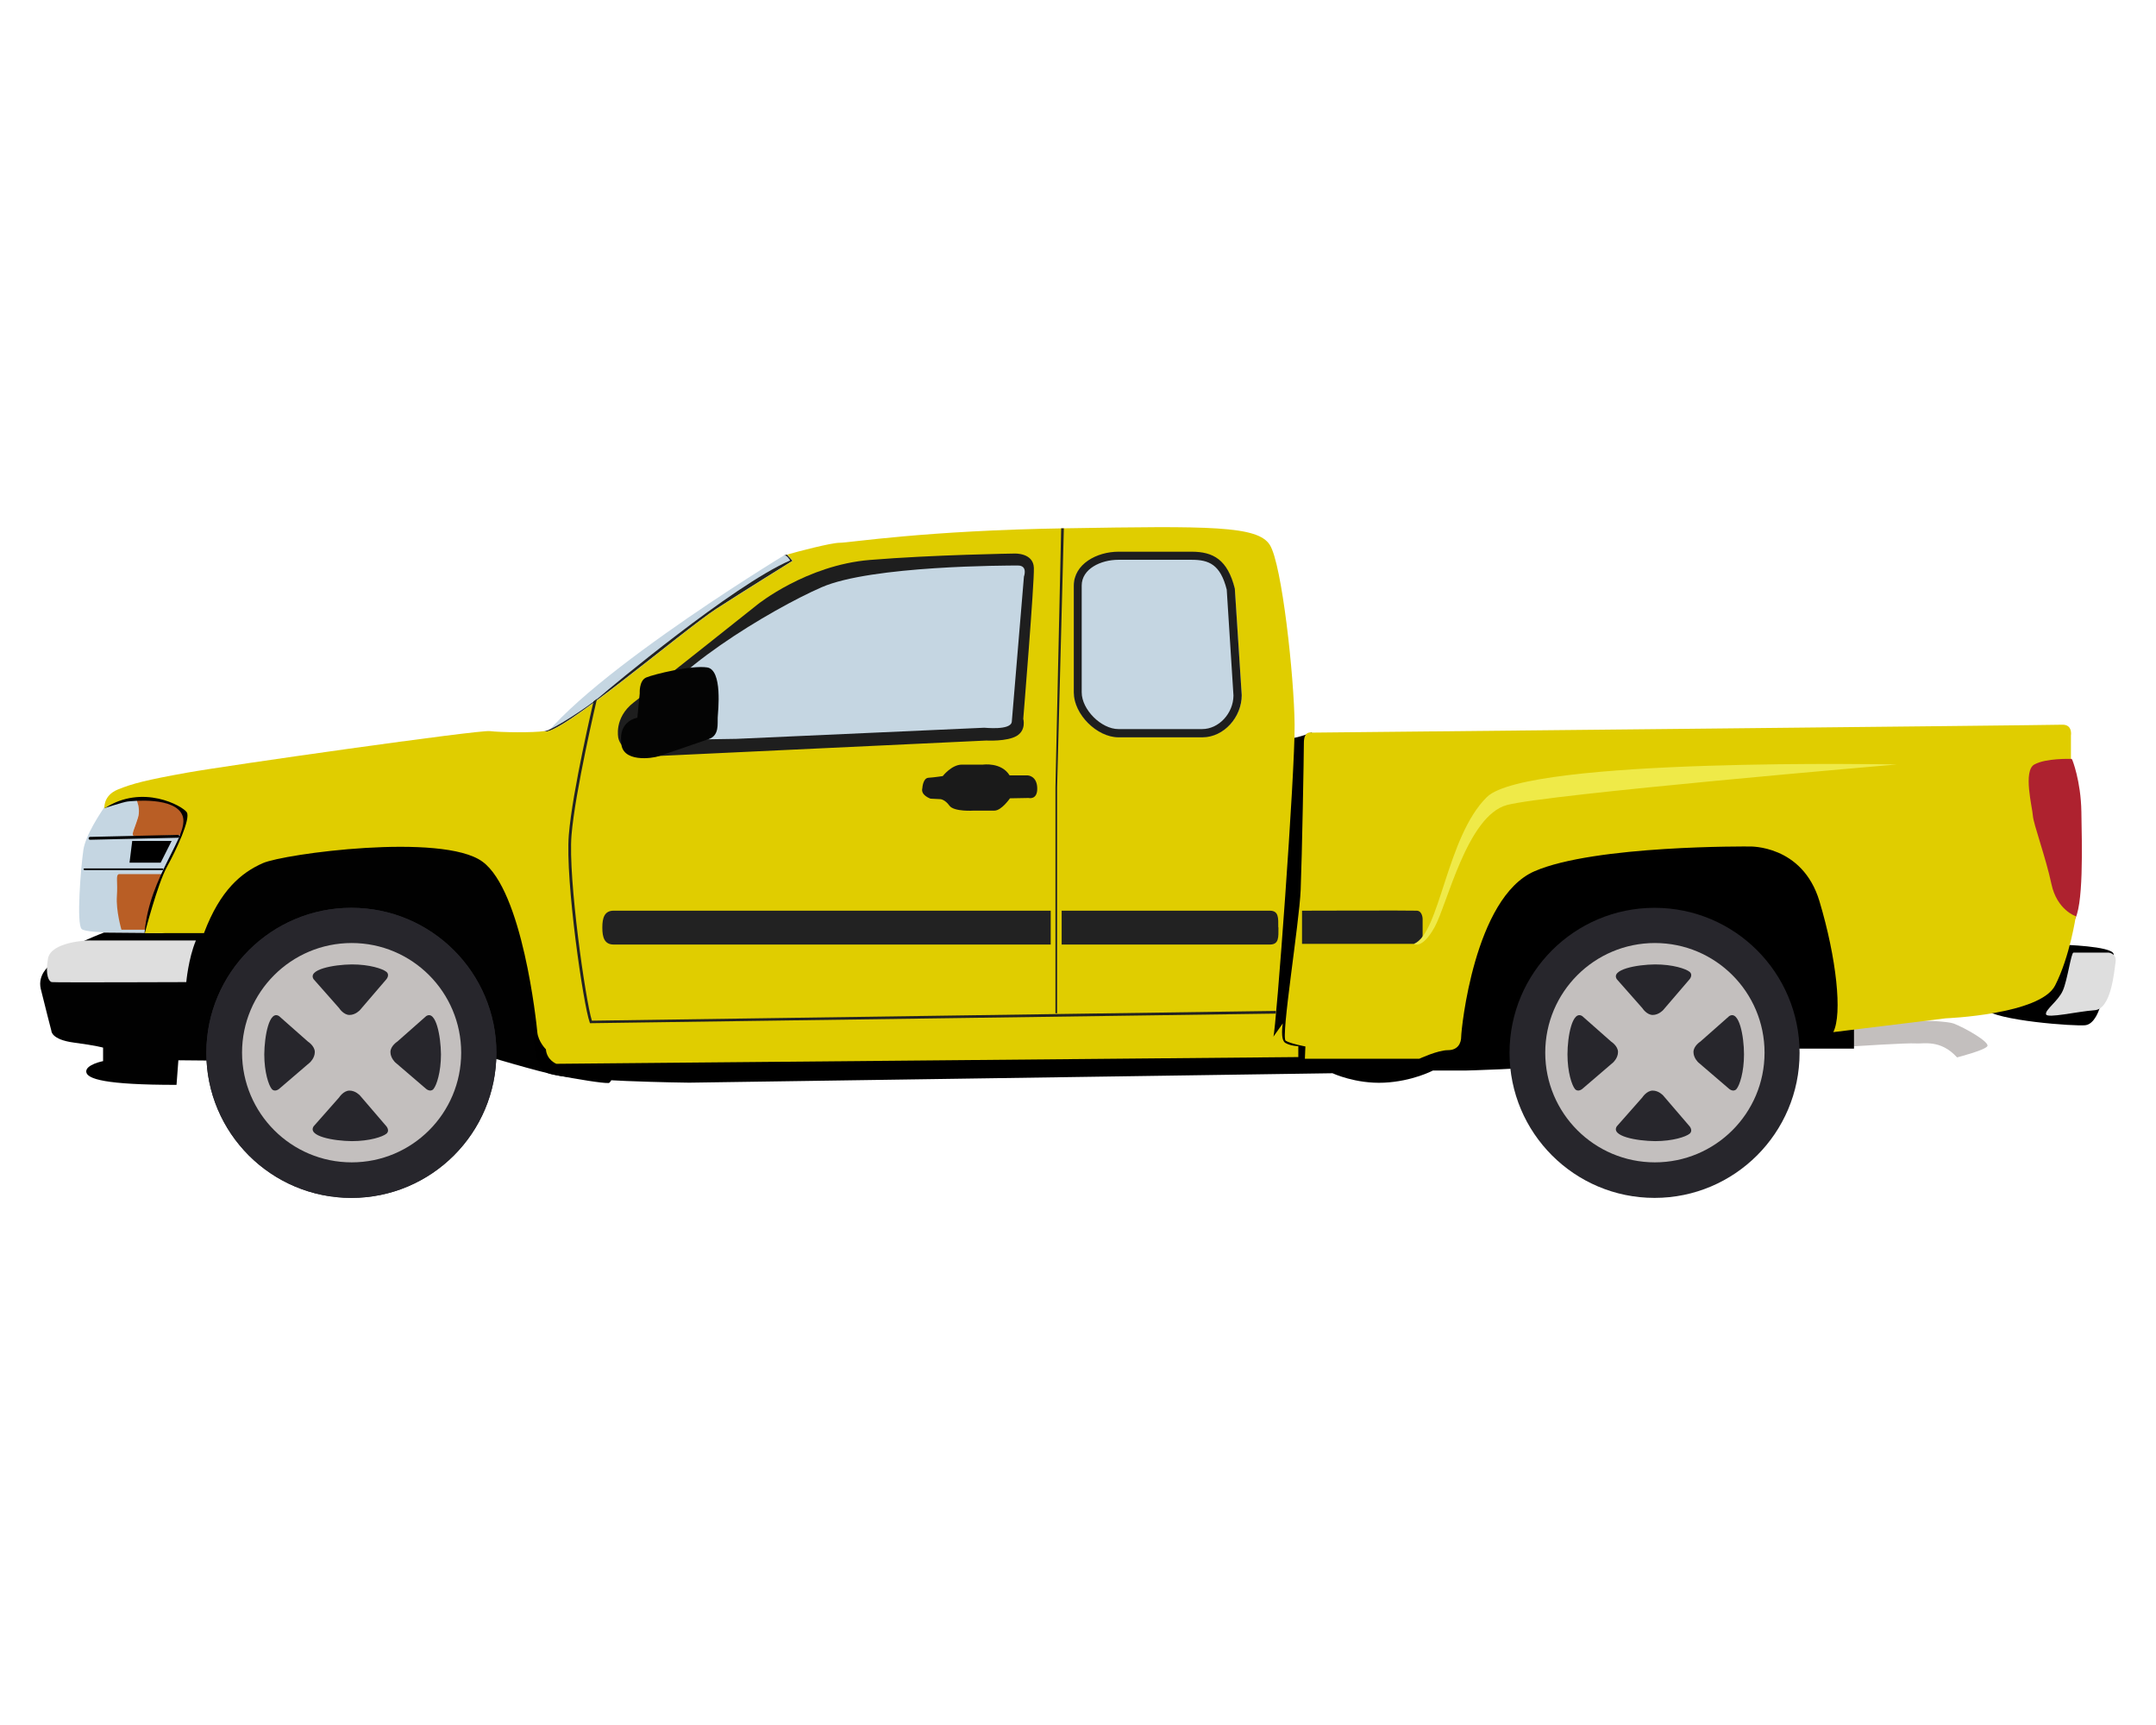 <?xml version="1.0" encoding="utf-8"?>
<!-- Generator: Adobe Illustrator 24.1.2, SVG Export Plug-In . SVG Version: 6.00 Build 0)  -->
<svg version="1.1" id="katman_1" xmlns="http://www.w3.org/2000/svg" xmlns:xlink="http://www.w3.org/1999/xlink" x="0px" y="0px"
	 viewBox="0 0 1280 1024" style="enable-background:new 0 0 1280 1024;" xml:space="preserve">
<style type="text/css">
	.st0{fill:#C3BFBE;}
	.st1{fill:#C5D6E2;}
	.st2{fill:#B95E25;}
	.st3{fill:#010101;}
	.st4{fill:#222222;}
	.st5{fill:#E0CD00;}
	.st6{fill:#AE222F;}
	.st7{fill:#DEDEDE;}
	.st8{fill:#EFEA48;}
	.st9{fill:#1E1E1E;}
	.st10{fill:#040404;}
	.st11{fill:#27262C;}
	.st12{fill:#1A1A1A;}
</style>
<g>
	<path class="st0" d="M1095.2,617.6l5.5,3.5c0,0,32-2.1,36.6-1.7c4.6,0.4,14.7-2.6,24.6,8.3c0,0,16.7-4.3,18-6.7
		c1.3-2.5-13.4-10.9-20-13.4c-6.6-2.5-51.4-2.5-56.3-1.3C1098.6,607.3,1095.2,617.6,1095.2,617.6z"/>
	<path d="M1224.3,560.8c0,0,29.2,0.8,30.5,5.4c1.3,4.6-8.4,32.6-8.4,32.6s-2.7,9.2-8.4,9.8c-5.7,0.7-53.1-2.6-60.1-9.8
		C1170.7,591.5,1224.3,560.8,1224.3,560.8z"/>
	<g>
		<path class="st1" d="M114,495.1c0,0-30.5,1.8-33.6,1.3c-3.1-0.5-1.2-2.4,1.5-11.1c2.1-6.8-2.1-13.7-4-16.3c-5.3,1-10,2.9-13,6
			c0,0-9,12-13.3,22.5c-1,2.5-1.8,4.9-2.1,7c-1.6,11.2-4.2,44.1-1,47c3.1,3,39.6,2.2,39.6,2.2l24-24.2l14.8-33.3L114,495.1z"/>
		<path class="st2" d="M81.9,485.4c-2.7,8.7-4.6,10.6-1.5,11.1c3.1,0.5,33.6-1.3,33.6-1.3l12.9,1.4l8.5-19l-26.9-8.4
			c0,0-17.1-2.7-30.6-0.1C79.8,471.7,84,478.6,81.9,485.4z"/>
	</g>
	<path class="st2" d="M70.5,518.9h56.3l-7.1,33H72.1c0,0-3.3-11.2-2.7-19.9C70,523.3,68.6,519.7,70.5,518.9z"/>
	<path d="M64.5,475.8l-2.7,4c0,0,11.4-3.7,13.9-4c2.5-0.3,28.5-3.1,32.7,8.5c4.2,11.6-19.8,35.3-22.6,69.6l9.3-4.3l35.8-46.6
		l-5.4-21.7l-13.4-7.3c0,0-36.6-8.5-47.6,1.2"/>
	<path d="M53.4,498.5c-0.4,0-0.8-0.4-0.8-0.8c0-0.4,0.3-0.8,0.8-0.9l52.3-1.2c0.4,0,0.8,0.3,0.8,0.8c0,0.4-0.3,0.9-0.8,0.9
		L53.4,498.5C53.4,498.5,53.4,498.5,53.4,498.5z"/>
	<path d="M96.2,516.5H50.4c-0.4,0-0.8-0.1-0.8-0.5c0-0.4,0.4-0.5,0.8-0.5h45.8c0.4,0,0.8,0.1,0.8,0.5
		C97,516.5,96.7,516.5,96.2,516.5z"/>
	<polygon points="78.5,499.2 101.9,499.2 95.4,512.1 76.9,512.1 	"/>
	<path class="st3" d="M29.6,573c0,0-7.4,5.3-5.4,14c2.1,8.7,6.3,24.9,6.3,24.9s-0.2,5.2,13.3,7c13.6,1.8,17.4,3,17.4,3v8
		c0,0-10.3,2-10,6.3c0.3,4.3,11.2,7.8,53.6,7.8l1.1-14.6l32.4,0.3l150.4-2.8c0,0,30.9,9.3,42.4,11.5c11.5,2.2,26.4,4.7,30.2,4.5
		c3.7-0.2,7.5-28.9,7.5-28.9L323,495.5l-183.2-10.2l-23.4,46L100,553l-3.9,0.9l-34.4-0.3c0,0-18.5,7-22.2,11.1
		C35.8,568.7,29.6,573,29.6,573z"/>
	<path d="M804.7,472.2l-26-37.4c0,0-10.5,4.4-15.9,3.6c-5.5-0.8-254,54.7-254,54.7L317.6,602.7c0,0-4.2,29.6,7.9,34.4
		c12.1,4.8,83.6,5.6,83.6,5.6l382-5.6c0,0,13.7,6.4,30.6,5.6c16.9-0.8,29-7.2,29-7.2h19.3c0,0,37-0.9,54.7-3.3
		c17.7-2.4,139.1-9.7,139.1-9.7h36.9v-15.1V475.5L804.7,472.2z"/>
	<path class="st1" d="M478.3,332.6l-12.7-3c0,0-138.4,83.9-151.1,121.7c-12.7,37.8,43.1-28.3,43.1-28.3L478.3,332.6z"/>
	<g>
		<path class="st4" d="M425.1,361.5c14.1-9.2,45.4-28.6,45.4-28.6l-3.3-3.7c-1.2,0.4-1.8,0.5-1.6,0.5c1.6-0.3,3.5,3,3.5,3
			c-34,14.7-107.2,75.9-113.1,81c-5.9,5.1-27.1,19.3-32.7,20.4c-0.1,0-0.3,0.1-0.5,0.1C330.3,438.5,405.1,374.5,425.1,361.5z"/>
		<path class="st5" d="M763.1,619.1c-3.2-1.9-1.5-11.6-1.5-11.6l-5.6,7.9c1.6-4,12.9-156.6,12.6-185.2
			c-0.3-28.7-7.5-95.2-14.7-106.7c-7.2-11.5-35.9-11.3-120.6-9.9c-84.7,1.3-128.7,8.6-134.8,8.6c-5.1,0-25.3,5.3-31.1,7l3.3,3.7
			c0,0-31.3,19.5-45.4,28.6c-20,13-94.7,77.1-102.2,72.5c-6.2,1-25.7,0.8-32.3,0c-6.7-0.8-156,20.4-179.9,24.7
			c-23.9,4.3-32.2,6.4-41,10c-8.8,3.6-7.9,11.2-7.9,11.2c22.6-14.9,46.5-1.4,48.9,2.3c2.4,3.8-6.2,22.3-11.8,32.4
			c-5.6,10.2-13.1,39.3-13.1,39.3h35.1c9.7-25.7,22.3-35.9,34.9-41.5c12.6-5.6,106.4-18.2,130.3-1c23.9,17.2,32.2,95.7,32.7,101.3
			c0.5,5.6,5.1,10.2,5.1,10.2c0.5,6.4,6.2,8.6,6.2,8.6l440.5-4V621C770.6,621,766.4,621,763.1,619.1z"/>
	</g>
	<path class="st6" d="M1205.4,437.1l24.8,13.7c0,0,5.2,12.5,5.5,31.2c0.3,18.7,1.5,57.4-4.6,64.9c-6.2,7.5-43.5-22.6-43.7-25.3
		C1187.3,518.7,1205.4,437.1,1205.4,437.1z"/>
	<path class="st5" d="M778.7,434.9c0,0-4.6-1.4-4.6,6c0,7.4-1.1,67.6-1.9,87.3c-0.8,19.7-11.9,87.8-8.9,89.6
		c2.9,1.8,11.7,3.4,11.7,3.4l-0.3,7.3h67.9c0,0,11-5.1,17-5.1c6,0,7.9-4.2,7.9-8.1s7.7-82.5,43.5-98.1
		c35.9-15.6,127.6-14.7,127.6-14.7s31.5-1.2,41.6,32.5c10.1,33.7,13.7,67,8.2,77.7l66.8-8.2c0,0,56.1-2.2,64.9-19.5
		c8.8-17.2,12.3-41.1,12.3-41.1s-11.2-3.6-14.5-19.2c-3.3-15.6-10.7-35.6-11-40.5c-0.3-4.9-6-26.6,0.9-30.4
		c6.8-3.8,21.7-3.3,21.7-3.3v-13.9c0,0,1.1-6.4-4.9-6.4C1218.7,430.5,778.7,434.9,778.7,434.9z"/>
	<path class="st7" d="M116.3,558.3H52c0,0-21.7,0.7-23.5,10.7c-1.8,10,0.6,13.7,2.2,14c1.6,0.3,79.9,0,79.9,0
		S111.8,569.1,116.3,558.3z"/>
	<path class="st4" d="M773,540.6v19.7h66.4c0,0,3.3,0,4.2-1c1-1,1-4.4,1-4.4v-9.5c0,0-0.1-4.6-3.4-4.8
		C837.9,540.4,773,540.6,773,540.6z"/>
	<path class="st8" d="M839.4,560.3c0,0,4.8,3.6,12.3-9.9c7.5-13.5,19.3-66.1,42.9-72.5c23.6-6.4,231.6-24.1,231.6-24.1
		s-219.3-4.3-243.4,19.3C858.7,496.7,854.9,554.3,839.4,560.3z"/>
	<path class="st9" d="M367.1,438.1c0,0-2.8-11.9,9.1-21.1c11.9-9.1,73.6-58.2,73.6-58.2s28.9-23.3,66.6-26.4
		c37.7-3.1,85.8-3.8,85.8-3.8s11.3-0.6,11.6,8.5c0.3,9.1-6.3,89.6-6.3,89.6s1.9,6.6-3.8,10.1c-5.7,3.5-18.2,2.8-18.2,2.8l-199.6,9.4
		C385.9,449.1,369.3,448.2,367.1,438.1z"/>
	<path class="st1" d="M600.7,428.4l7.2-86.1c0,0,2.5-6.6-3.6-6.6c-6.1,0-86.9,0-116.5,12.9c-29.6,12.9-95.6,52.2-105.3,79.9
		c-9.7,27.7,16.3,10.7,16.3,10.7l38.4-0.6l147.1-6.6C584.3,431.9,600.2,433.8,600.7,428.4z"/>
	<g>
		<path class="st1" d="M737.2,412.6c0,12.9-10.5,24.9-23.4,24.9h-49.7c-12.9,0-26.5-13.5-26.5-26.4v-63.4
			c0-12.9,13.6-19.2,26.5-19.2h43.3c12.9,0,21.4,4.1,25.7,21.3L737.2,412.6z"/>
		<path class="st9" d="M707.4,332.3c10.3,0,17.1,2.7,20.9,17.7l4,62.9c-0.1,10.6-8.7,19.9-18.6,19.9h-49.7
			c-10.2,0-21.8-11.6-21.8-21.8v-63.4c0-9.9,11.3-15.3,21.8-15.3H707.4 M707.4,327.5h-43.3c-12.9,0-26.6,7.3-26.6,20.2v63.4
			c0,12.9,13.7,26.6,26.6,26.6h49.7c12.9,0,23.4-12.1,23.4-25l-4.1-63.3C728.8,332.2,720.3,327.5,707.4,327.5L707.4,327.5z"/>
	</g>
	<g>
		<path class="st4" d="M364.3,540.6c-5.5,0-6.7,4.4-6.7,9.9v0.3c0,5.5,1.2,9.9,6.7,9.9h259.5v-20.1H364.3z"/>
		<path class="st4" d="M758.9,550.5c0-5.5,0.4-9.9-5.1-9.9H630.3v20.1h123.6c5.5,0,5.1-4.4,5.1-9.9V550.5z"/>
	</g>
	<path class="st10" d="M368.8,440c0,0-1.9-11.2,9.6-14l1.4-14.4c0,0-0.5-7.5,3.8-9.4c4.4-1.9,26.9-7.4,36.2-6
		c9.3,1.4,6.5,25.9,6.3,29.7c-0.2,3.7,1,10.6-5.2,12.8c-6.2,2.2-27,9.2-29.9,10.2C388.1,450,368.4,453.3,368.8,440z"/>
	<polygon class="st4" points="627.6,601.5 626.6,601.5 626.6,467.4 630,313.6 631.6,313.6 627.6,467.5 	"/>
	<path class="st4" d="M350.3,607.4l-0.2-0.5c-3.7-9.9-14.6-84.1-12.4-111.3c2.1-26,14.6-78.8,14.7-79.3l2-1.4
		c-0.1,0.5-13,55-15.1,80.9c-2.1,25.8,8.4,98.5,12.1,110.1l406.1-5.8l0,1.6L350.3,607.4z"/>
	<path class="st11" d="M208.6,711.1c-47.6,0-86.1-38.6-86.1-86.1c0-47.6,38.6-86.1,86.1-86.1c47.6,0,86.1,38.6,86.1,86.1
		C294.7,672.5,256.2,711.1,208.6,711.1"/>
	<path class="st0" d="M208.8,690c35.9,0,65-29.1,65-65.1c0-35.9-29.1-65.1-65-65.1c-35.9,0-65.1,29.1-65.1,65.1
		C143.8,660.9,172.9,690,208.8,690"/>
	<g>
		<path class="st11" d="M186.2,581.3l15.1,17.1c0,0,2.6,4.1,6.2,4.1c3.6,0,6.2-2.9,6.2-2.9l15.7-18.3c0,0,2.2-2.6,0-4.4
			c-2.2-1.8-9.9-4.4-20.5-4.4C198.1,572.6,182.4,575.5,186.2,581.3z"/>
		<path class="st11" d="M186.2,668.6l15.1-17.1c0,0,2.6-4.1,6.2-4.1s6.2,2.9,6.2,2.9l15.7,18.3c0,0,2.2,2.6,0,4.4
			c-2.2,1.8-9.9,4.4-20.5,4.4C198.1,677.3,182.4,674.5,186.2,668.6z"/>
		<path class="st11" d="M253,603.2l-17.1,15.1c0,0-4.1,2.6-4.1,6.2c0,3.6,2.9,6.2,2.9,6.2l18.3,15.7c0,0,2.6,2.2,4.4,0
			c1.8-2.2,4.4-9.9,4.4-20.5C261.7,615.1,258.8,599.4,253,603.2z"/>
		<path class="st11" d="M165.7,603.2l17.1,15.1c0,0,4.1,2.6,4.1,6.2c0,3.6-2.9,6.2-2.9,6.2l-18.3,15.7c0,0-2.6,2.2-4.4,0
			c-1.8-2.2-4.4-9.9-4.4-20.5C157,615.1,159.8,599.4,165.7,603.2z"/>
	</g>
	<path class="st11" d="M208.6,711.1c-47.6,0-86.1-38.6-86.1-86.1c0-47.6,38.6-86.1,86.1-86.1c47.6,0,86.1,38.6,86.1,86.1
		C294.7,672.5,256.2,711.1,208.6,711.1"/>
	<path class="st0" d="M208.8,690c35.9,0,65-29.1,65-65.1c0-35.9-29.1-65.1-65-65.1c-35.9,0-65.1,29.1-65.1,65.1
		C143.8,660.9,172.9,690,208.8,690"/>
	<g>
		<path class="st11" d="M186.2,581.3l15.1,17.1c0,0,2.6,4.1,6.2,4.1c3.6,0,6.2-2.9,6.2-2.9l15.7-18.3c0,0,2.2-2.6,0-4.4
			c-2.2-1.8-9.9-4.4-20.5-4.4C198.1,572.6,182.4,575.5,186.2,581.3z"/>
		<path class="st11" d="M186.2,668.6l15.1-17.1c0,0,2.6-4.1,6.2-4.1s6.2,2.9,6.2,2.9l15.7,18.3c0,0,2.2,2.6,0,4.4
			c-2.2,1.8-9.9,4.4-20.5,4.4C198.1,677.3,182.4,674.5,186.2,668.6z"/>
		<path class="st11" d="M253,603.2l-17.1,15.1c0,0-4.1,2.6-4.1,6.2c0,3.6,2.9,6.2,2.9,6.2l18.3,15.7c0,0,2.6,2.2,4.4,0
			c1.8-2.2,4.4-9.9,4.4-20.5C261.7,615.1,258.8,599.4,253,603.2z"/>
		<path class="st11" d="M165.7,603.2l17.1,15.1c0,0,4.1,2.6,4.1,6.2c0,3.6-2.9,6.2-2.9,6.2l-18.3,15.7c0,0-2.6,2.2-4.4,0
			c-1.8-2.2-4.4-9.9-4.4-20.5C157,615.1,159.8,599.4,165.7,603.2z"/>
	</g>
	<path class="st11" d="M982.3,711.1c-47.6,0-86.1-38.6-86.1-86.1c0-47.6,38.6-86.1,86.1-86.1c47.6,0,86.1,38.6,86.1,86.1
		C1068.4,672.5,1029.8,711.1,982.3,711.1"/>
	<path class="st0" d="M982.5,690c35.9,0,65.1-29.1,65.1-65.1c0-35.9-29.1-65.1-65.1-65.1c-35.9,0-65.1,29.1-65.1,65.1
		C917.4,660.9,946.6,690,982.5,690"/>
	<g>
		<path class="st11" d="M959.9,581.3l15.1,17.1c0,0,2.6,4.1,6.2,4.1c3.6,0,6.2-2.9,6.2-2.9l15.7-18.3c0,0,2.2-2.6,0-4.4
			c-2.2-1.8-9.9-4.4-20.5-4.4C971.8,572.6,956.1,575.5,959.9,581.3z"/>
		<path class="st11" d="M959.9,668.6l15.1-17.1c0,0,2.6-4.1,6.2-4.1s6.2,2.9,6.2,2.9l15.7,18.3c0,0,2.2,2.6,0,4.4
			c-2.2,1.8-9.9,4.4-20.5,4.4C971.8,677.3,956.1,674.5,959.9,668.6z"/>
		<path class="st11" d="M1026.6,603.2l-17.1,15.1c0,0-4.1,2.6-4.1,6.2c0,3.6,2.9,6.2,2.9,6.2l18.3,15.7c0,0,2.6,2.2,4.4,0
			c1.8-2.2,4.4-9.9,4.4-20.5C1035.4,615.1,1032.5,599.4,1026.6,603.2z"/>
		<path class="st11" d="M939.4,603.2l17.1,15.1c0,0,4.1,2.6,4.1,6.2c0,3.6-2.9,6.2-2.9,6.2l-18.3,15.7c0,0-2.6,2.2-4.4,0
			c-1.8-2.2-4.4-9.9-4.4-20.5C930.6,615.1,933.5,599.4,939.4,603.2z"/>
	</g>
	<path class="st7" d="M1231,565.5h20.9c0,0,4.9,0.4,4.1,5.6c-0.8,5.2-2.5,28-12.5,28.6c-10,0.7-28.2,5-28.8,2.4
		c-0.7-2.6,7.4-8,10-14.1C1227.4,582,1229.6,565.5,1231,565.5z"/>
	<path class="st12" d="M547.6,467.8c0,0,0.3-5.9,3.6-6.1c3.3-0.2,8.5-1,8.5-1s5.3-6.8,11.3-6.8c5.9,0,12.6,0,12.6,0
		s10.9-1.6,15.8,6.4h10.8c0,0,5.4,0.2,5.6,7.5c0.2,7.3-5.2,5.9-5.2,5.9l-11,0.2c0,0-5,7.3-9.2,7.3c-4.2,0-12.3,0-12.3,0
		s-11.6,0.8-14.4-2.9c-2.7-3.8-5.4-3.9-5.4-3.9l-5.9-0.3C552.3,474,546.4,472.1,547.6,467.8z"/>
</g>
</svg>
